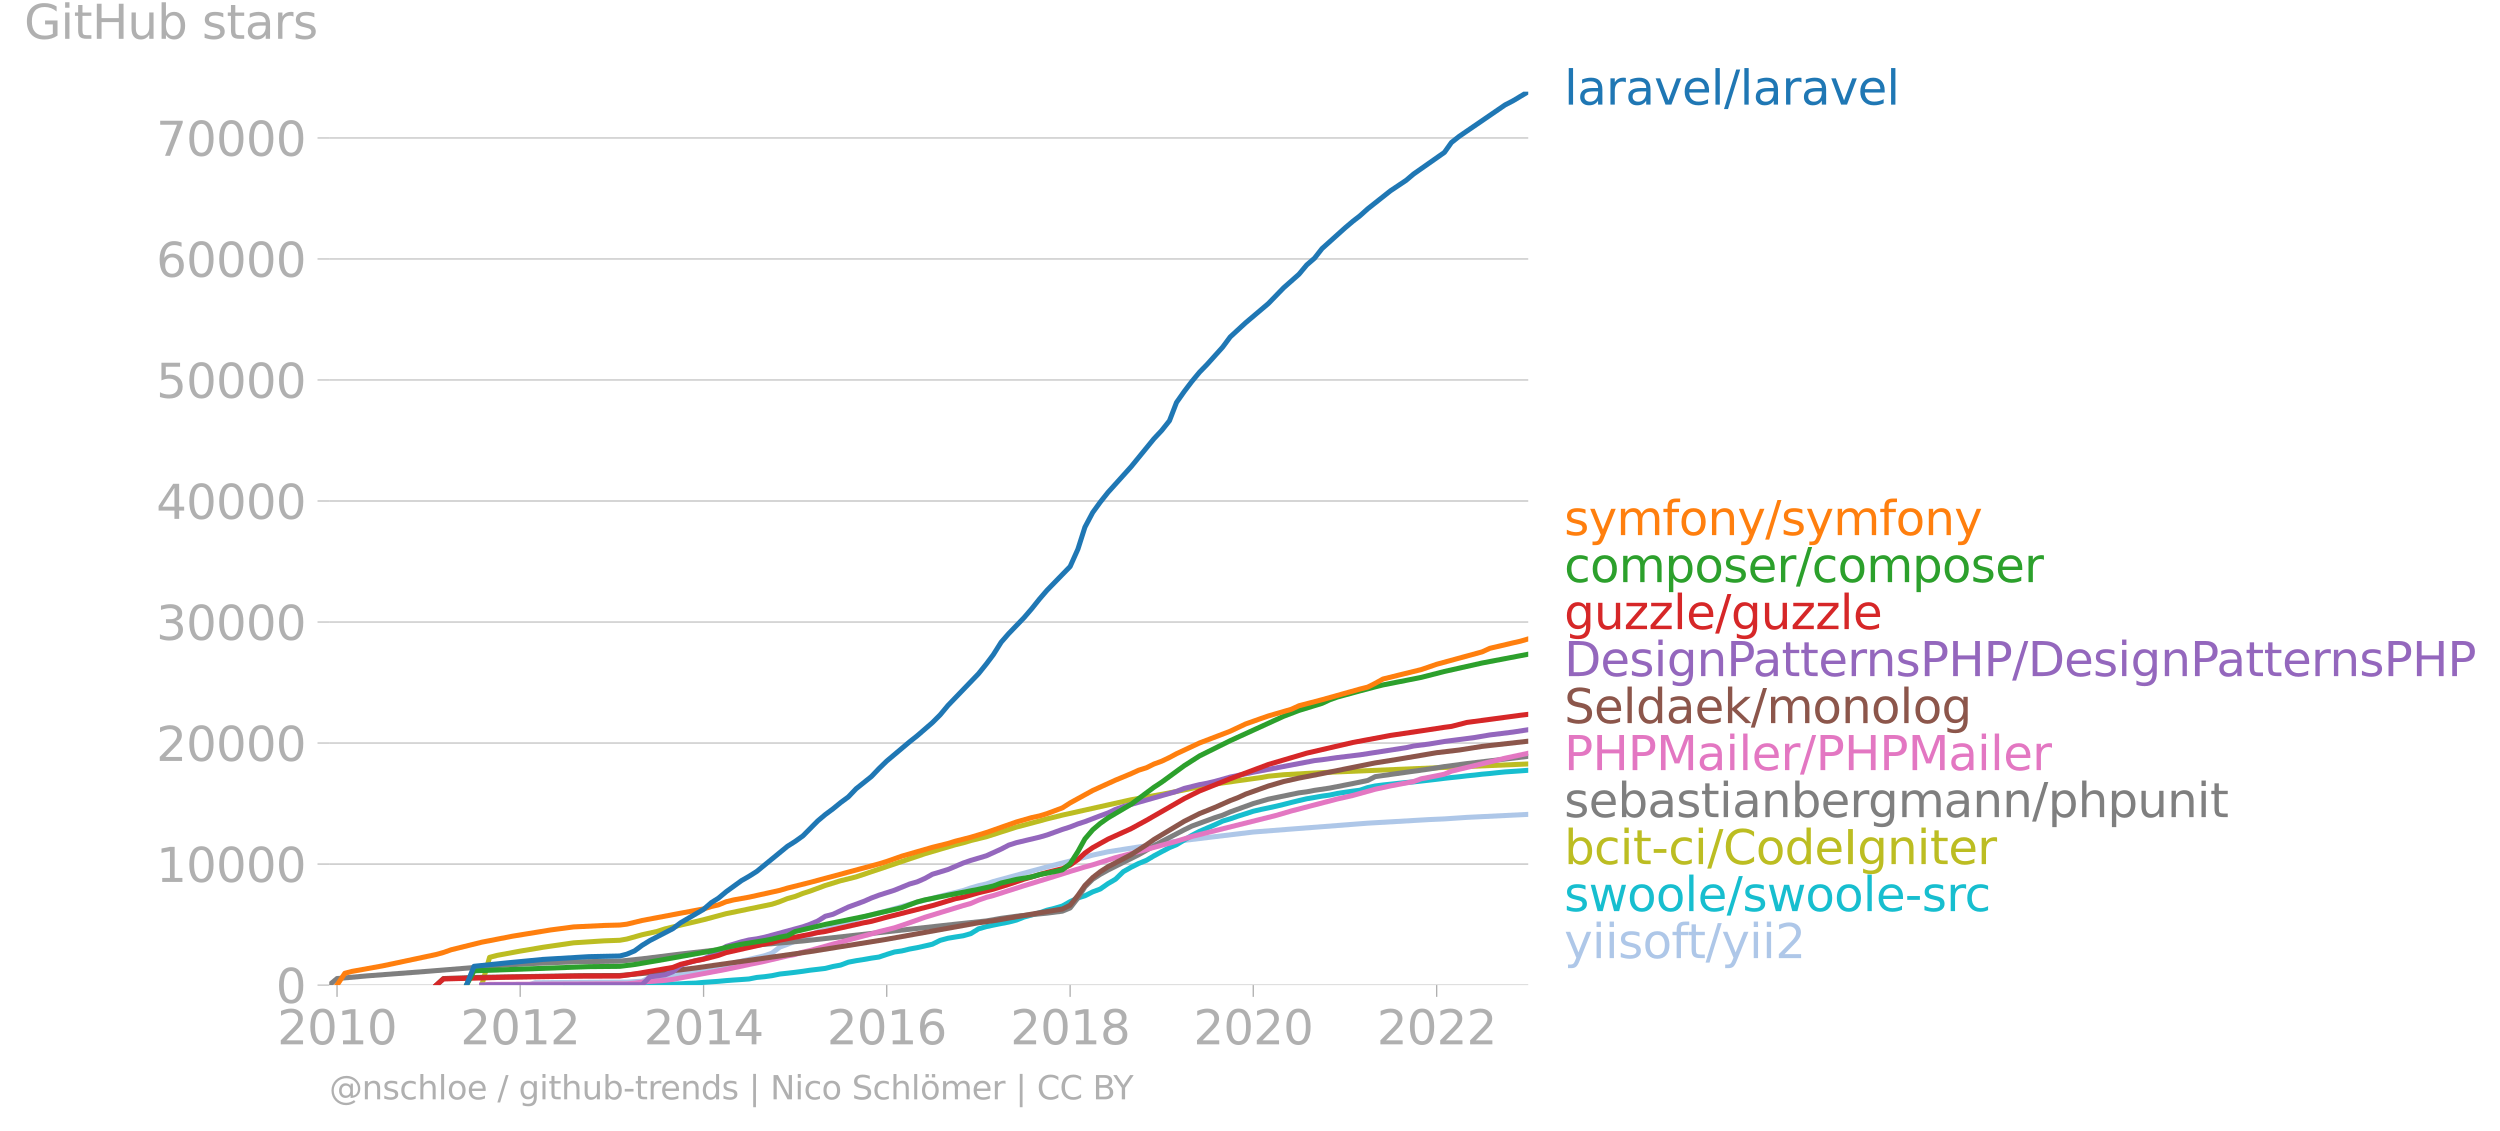 <svg xmlns="http://www.w3.org/2000/svg" xmlns:xlink="http://www.w3.org/1999/xlink" width="992.849" height="449.254" viewBox="0 0 744.637 336.941"><defs><style>*{stroke-linejoin:round;stroke-linecap:butt}</style></defs><g id="figure_1"><path id="patch_1" d="M0 336.94h744.637V0H0v336.94z" style="fill:none"/><g id="axes_1"><path id="patch_2" d="M98.073 293.414h357.12V27.302H98.073v266.112z" style="fill:none"/><g id="matplotlib.axis_1"><g id="xtick_1"><g id="line2d_1"><defs><path id="m3fc97e7eeb" d="M0 0v3.5" style="stroke:#b0b0b0;stroke-width:.4"/></defs><use xlink:href="#m3fc97e7eeb" x="100.39" y="293.414" style="fill:#b0b0b0;stroke:#b0b0b0;stroke-width:.4"/></g><g id="text_1" style="fill:#b0b0b0" transform="matrix(.14 0 0 -.14 82.575 311.051)"><defs><path id="DejaVuSans-32" d="M1228 531h2203V0H469v531q359 372 979 998 621 627 780 809 303 340 423 576 121 236 121 464 0 372-261 606-261 235-680 235-297 0-627-103-329-103-704-313v638q381 153 712 231 332 78 607 78 725 0 1156-363 431-362 431-968 0-288-108-546-107-257-392-607-78-91-497-524-418-433-1181-1211z" transform="scale(.016)"/><path id="DejaVuSans-30" d="M2034 4250q-487 0-733-480-245-479-245-1442 0-959 245-1439 246-480 733-480 491 0 736 480 246 480 246 1439 0 963-246 1442-245 480-736 480zm0 500q785 0 1199-621 414-620 414-1801 0-1178-414-1799Q2819-91 2034-91q-784 0-1198 620-414 621-414 1799 0 1181 414 1801 414 621 1198 621z" transform="scale(.016)"/><path id="DejaVuSans-31" d="M794 531h1031v3560L703 3866v575l1116 225h631V531h1031V0H794v531z" transform="scale(.016)"/></defs><use xlink:href="#DejaVuSans-32"/><use xlink:href="#DejaVuSans-30" x="63.623"/><use xlink:href="#DejaVuSans-31" x="127.246"/><use xlink:href="#DejaVuSans-30" x="190.869"/></g></g><g id="xtick_2"><use xlink:href="#m3fc97e7eeb" id="line2d_2" x="154.94" y="293.414" style="fill:#b0b0b0;stroke:#b0b0b0;stroke-width:.4"/><g id="text_2" style="fill:#b0b0b0" transform="matrix(.14 0 0 -.14 137.125 311.051)"><use xlink:href="#DejaVuSans-32"/><use xlink:href="#DejaVuSans-30" x="63.623"/><use xlink:href="#DejaVuSans-31" x="127.246"/><use xlink:href="#DejaVuSans-32" x="190.869"/></g></g><g id="xtick_3"><use xlink:href="#m3fc97e7eeb" id="line2d_3" x="209.566" y="293.414" style="fill:#b0b0b0;stroke:#b0b0b0;stroke-width:.4"/><g id="text_3" style="fill:#b0b0b0" transform="matrix(.14 0 0 -.14 191.75 311.051)"><defs><path id="DejaVuSans-34" d="M2419 4116 825 1625h1594v2491zm-166 550h794V1625h666v-525h-666V0h-628v1100H313v609l1940 2957z" transform="scale(.016)"/></defs><use xlink:href="#DejaVuSans-32"/><use xlink:href="#DejaVuSans-30" x="63.623"/><use xlink:href="#DejaVuSans-31" x="127.246"/><use xlink:href="#DejaVuSans-34" x="190.869"/></g></g><g id="xtick_4"><use xlink:href="#m3fc97e7eeb" id="line2d_4" x="264.116" y="293.414" style="fill:#b0b0b0;stroke:#b0b0b0;stroke-width:.4"/><g id="text_4" style="fill:#b0b0b0" transform="matrix(.14 0 0 -.14 246.301 311.051)"><defs><path id="DejaVuSans-36" d="M2113 2584q-425 0-674-291-248-290-248-796 0-503 248-796 249-292 674-292t673 292q248 293 248 796 0 506-248 796-248 291-673 291zm1253 1979v-575q-238 112-480 171-242 60-480 60-625 0-955-422-329-422-376-1275 184 272 462 417 279 145 613 145 703 0 1111-427 408-426 408-1160 0-719-425-1154Q2819-91 2113-91q-810 0-1238 620-428 621-428 1799 0 1106 525 1764t1409 658q238 0 480-47t505-140z" transform="scale(.016)"/></defs><use xlink:href="#DejaVuSans-32"/><use xlink:href="#DejaVuSans-30" x="63.623"/><use xlink:href="#DejaVuSans-31" x="127.246"/><use xlink:href="#DejaVuSans-36" x="190.869"/></g></g><g id="xtick_5"><use xlink:href="#m3fc97e7eeb" id="line2d_5" x="318.742" y="293.414" style="fill:#b0b0b0;stroke:#b0b0b0;stroke-width:.4"/><g id="text_5" style="fill:#b0b0b0" transform="matrix(.14 0 0 -.14 300.927 311.051)"><defs><path id="DejaVuSans-38" d="M2034 2216q-450 0-708-241-257-241-257-662 0-422 257-663 258-241 708-241t709 242q260 243 260 662 0 421-258 662-257 241-711 241zm-631 268q-406 100-633 378-226 279-226 679 0 559 398 884 399 325 1092 325 697 0 1094-325t397-884q0-400-227-679-226-278-629-378 456-106 710-416 255-309 255-755 0-679-414-1042Q2806-91 2034-91q-771 0-1186 362-414 363-414 1042 0 446 256 755 257 310 713 416zm-231 997q0-362 226-565 227-203 636-203 407 0 636 203 230 203 230 565 0 363-230 566-229 203-636 203-409 0-636-203-226-203-226-566z" transform="scale(.016)"/></defs><use xlink:href="#DejaVuSans-32"/><use xlink:href="#DejaVuSans-30" x="63.623"/><use xlink:href="#DejaVuSans-31" x="127.246"/><use xlink:href="#DejaVuSans-38" x="190.869"/></g></g><g id="xtick_6"><use xlink:href="#m3fc97e7eeb" id="line2d_6" x="373.292" y="293.414" style="fill:#b0b0b0;stroke:#b0b0b0;stroke-width:.4"/><g id="text_6" style="fill:#b0b0b0" transform="matrix(.14 0 0 -.14 355.477 311.051)"><use xlink:href="#DejaVuSans-32"/><use xlink:href="#DejaVuSans-30" x="63.623"/><use xlink:href="#DejaVuSans-32" x="127.246"/><use xlink:href="#DejaVuSans-30" x="190.869"/></g></g><g id="xtick_7"><use xlink:href="#m3fc97e7eeb" id="line2d_7" x="427.918" y="293.414" style="fill:#b0b0b0;stroke:#b0b0b0;stroke-width:.4"/><g id="text_7" style="fill:#b0b0b0" transform="matrix(.14 0 0 -.14 410.103 311.051)"><use xlink:href="#DejaVuSans-32"/><use xlink:href="#DejaVuSans-30" x="63.623"/><use xlink:href="#DejaVuSans-32" x="127.246"/><use xlink:href="#DejaVuSans-32" x="190.869"/></g></g></g><g id="matplotlib.axis_2"><g id="ytick_1"><path id="line2d_8" d="M98.073 293.414h357.12" clip-path="url(#pb29f0dd6e3)" style="fill:none;stroke:#b0b0b0;stroke-width:.3;stroke-linecap:square"/><g id="line2d_9"><defs><path id="m282425a02e" d="M0 0h-3.5" style="stroke:#b0b0b0;stroke-width:.3"/></defs><use xlink:href="#m282425a02e" x="98.073" y="293.414" style="fill:#b0b0b0;stroke:#b0b0b0;stroke-width:.3"/></g><use xlink:href="#DejaVuSans-30" id="text_8" style="fill:#b0b0b0" transform="matrix(.14 0 0 -.14 82.166 298.732)"/></g><g id="ytick_2"><path id="line2d_10" d="M98.073 257.367h357.12" clip-path="url(#pb29f0dd6e3)" style="fill:none;stroke:#b0b0b0;stroke-width:.3;stroke-linecap:square"/><use xlink:href="#m282425a02e" id="line2d_11" x="98.073" y="257.367" style="fill:#b0b0b0;stroke:#b0b0b0;stroke-width:.3"/><g id="text_9" style="fill:#b0b0b0" transform="matrix(.14 0 0 -.14 46.536 262.686)"><use xlink:href="#DejaVuSans-31"/><use xlink:href="#DejaVuSans-30" x="63.623"/><use xlink:href="#DejaVuSans-30" x="127.246"/><use xlink:href="#DejaVuSans-30" x="190.869"/><use xlink:href="#DejaVuSans-30" x="254.492"/></g></g><g id="ytick_3"><path id="line2d_12" d="M98.073 221.32h357.12" clip-path="url(#pb29f0dd6e3)" style="fill:none;stroke:#b0b0b0;stroke-width:.3;stroke-linecap:square"/><use xlink:href="#m282425a02e" id="line2d_13" x="98.073" y="221.32" style="fill:#b0b0b0;stroke:#b0b0b0;stroke-width:.3"/><g id="text_10" style="fill:#b0b0b0" transform="matrix(.14 0 0 -.14 46.536 226.639)"><use xlink:href="#DejaVuSans-32"/><use xlink:href="#DejaVuSans-30" x="63.623"/><use xlink:href="#DejaVuSans-30" x="127.246"/><use xlink:href="#DejaVuSans-30" x="190.869"/><use xlink:href="#DejaVuSans-30" x="254.492"/></g></g><g id="ytick_4"><path id="line2d_14" d="M98.073 185.273h357.12" clip-path="url(#pb29f0dd6e3)" style="fill:none;stroke:#b0b0b0;stroke-width:.3;stroke-linecap:square"/><use xlink:href="#m282425a02e" id="line2d_15" x="98.073" y="185.273" style="fill:#b0b0b0;stroke:#b0b0b0;stroke-width:.3"/><g id="text_11" style="fill:#b0b0b0" transform="matrix(.14 0 0 -.14 46.536 190.592)"><defs><path id="DejaVuSans-33" d="M2597 2516q453-97 707-404 255-306 255-756 0-690-475-1069Q2609-91 1734-91q-293 0-604 58T488 141v609q262-153 574-231 313-78 654-78 593 0 904 234t311 681q0 413-289 645-289 233-804 233h-544v519h569q465 0 712 186t247 536q0 359-255 551-254 193-729 193-260 0-557-57-297-56-653-174v562q360 100 674 150t592 50q719 0 1137-327 419-326 419-882 0-388-222-655t-631-370z" transform="scale(.016)"/></defs><use xlink:href="#DejaVuSans-33"/><use xlink:href="#DejaVuSans-30" x="63.623"/><use xlink:href="#DejaVuSans-30" x="127.246"/><use xlink:href="#DejaVuSans-30" x="190.869"/><use xlink:href="#DejaVuSans-30" x="254.492"/></g></g><g id="ytick_5"><path id="line2d_16" d="M98.073 149.226h357.12" clip-path="url(#pb29f0dd6e3)" style="fill:none;stroke:#b0b0b0;stroke-width:.3;stroke-linecap:square"/><use xlink:href="#m282425a02e" id="line2d_17" x="98.073" y="149.226" style="fill:#b0b0b0;stroke:#b0b0b0;stroke-width:.3"/><g id="text_12" style="fill:#b0b0b0" transform="matrix(.14 0 0 -.14 46.536 154.545)"><use xlink:href="#DejaVuSans-34"/><use xlink:href="#DejaVuSans-30" x="63.623"/><use xlink:href="#DejaVuSans-30" x="127.246"/><use xlink:href="#DejaVuSans-30" x="190.869"/><use xlink:href="#DejaVuSans-30" x="254.492"/></g></g><g id="ytick_6"><path id="line2d_18" d="M98.073 113.18h357.12" clip-path="url(#pb29f0dd6e3)" style="fill:none;stroke:#b0b0b0;stroke-width:.3;stroke-linecap:square"/><use xlink:href="#m282425a02e" id="line2d_19" x="98.073" y="113.18" style="fill:#b0b0b0;stroke:#b0b0b0;stroke-width:.3"/><g id="text_13" style="fill:#b0b0b0" transform="matrix(.14 0 0 -.14 46.536 118.498)"><defs><path id="DejaVuSans-35" d="M691 4666h2478v-532H1269V2991q137 47 274 70 138 23 276 23 781 0 1237-428 457-428 457-1159 0-753-469-1171Q2575-91 1722-91q-294 0-599 50Q819 9 494 109v635q281-153 581-228t634-75q541 0 856 284 316 284 316 772 0 487-316 771-315 285-856 285-253 0-505-56-251-56-513-175v2344z" transform="scale(.016)"/></defs><use xlink:href="#DejaVuSans-35"/><use xlink:href="#DejaVuSans-30" x="63.623"/><use xlink:href="#DejaVuSans-30" x="127.246"/><use xlink:href="#DejaVuSans-30" x="190.869"/><use xlink:href="#DejaVuSans-30" x="254.492"/></g></g><g id="ytick_7"><path id="line2d_20" d="M98.073 77.133h357.12" clip-path="url(#pb29f0dd6e3)" style="fill:none;stroke:#b0b0b0;stroke-width:.3;stroke-linecap:square"/><use xlink:href="#m282425a02e" id="line2d_21" x="98.073" y="77.133" style="fill:#b0b0b0;stroke:#b0b0b0;stroke-width:.3"/><g id="text_14" style="fill:#b0b0b0" transform="matrix(.14 0 0 -.14 46.536 82.452)"><use xlink:href="#DejaVuSans-36"/><use xlink:href="#DejaVuSans-30" x="63.623"/><use xlink:href="#DejaVuSans-30" x="127.246"/><use xlink:href="#DejaVuSans-30" x="190.869"/><use xlink:href="#DejaVuSans-30" x="254.492"/></g></g><g id="ytick_8"><path id="line2d_22" d="M98.073 41.086h357.12" clip-path="url(#pb29f0dd6e3)" style="fill:none;stroke:#b0b0b0;stroke-width:.3;stroke-linecap:square"/><use xlink:href="#m282425a02e" id="line2d_23" x="98.073" y="41.086" style="fill:#b0b0b0;stroke:#b0b0b0;stroke-width:.3"/><g id="text_15" style="fill:#b0b0b0" transform="matrix(.14 0 0 -.14 46.536 46.405)"><defs><path id="DejaVuSans-37" d="M525 4666h3000v-269L1831 0h-659l1594 4134H525v532z" transform="scale(.016)"/></defs><use xlink:href="#DejaVuSans-37"/><use xlink:href="#DejaVuSans-30" x="63.623"/><use xlink:href="#DejaVuSans-30" x="127.246"/><use xlink:href="#DejaVuSans-30" x="190.869"/><use xlink:href="#DejaVuSans-30" x="254.492"/></g></g><g id="text_16" style="fill:#b0b0b0" transform="matrix(.14 0 0 -.14 7.2 11.563)"><defs><path id="DejaVuSans-47" d="M3809 666v1253H2778v519h1656V434q-365-259-806-392-440-133-940-133-1094 0-1712 639-617 640-617 1780 0 1144 617 1783 618 639 1712 639 456 0 867-113 411-112 758-331v-672q-350 297-744 447t-828 150q-857 0-1287-478-429-478-429-1425 0-944 429-1422 430-478 1287-478 334 0 596 58 263 58 472 180z" transform="scale(.016)"/><path id="DejaVuSans-69" d="M603 3500h575V0H603v3500zm0 1363h575v-729H603v729z" transform="scale(.016)"/><path id="DejaVuSans-74" d="M1172 4494v-994h1184v-447H1172V1153q0-428 117-550t477-122h590V0h-590q-666 0-919 248-253 249-253 905v1900H172v447h422v994h578z" transform="scale(.016)"/><path id="DejaVuSans-48" d="M628 4666h631V2753h2294v1913h631V0h-631v2222H1259V0H628v4666z" transform="scale(.016)"/><path id="DejaVuSans-75" d="M544 1381v2119h575V1403q0-497 193-746 194-248 582-248 465 0 735 297 271 297 271 810v1984h575V0h-575v538q-209-319-486-474-276-155-642-155-603 0-916 375-312 375-312 1097zm1447 2203z" transform="scale(.016)"/><path id="DejaVuSans-62" d="M3116 1747q0 634-261 995t-717 361q-457 0-718-361t-261-995q0-634 261-995t718-361q456 0 717 361t261 995zM1159 2969q182 312 458 463 277 152 661 152 638 0 1036-506 399-506 399-1331T3314 415Q2916-91 2278-91q-384 0-661 152-276 152-458 464V0H581v4863h578V2969z" transform="scale(.016)"/><path id="DejaVuSans-73" d="M2834 3397v-544q-243 125-506 187-262 63-544 63-428 0-642-131t-214-394q0-200 153-314t616-217l197-44q612-131 870-370t258-667q0-488-386-773Q2250-91 1575-91q-281 0-586 55T347 128v594q319-166 628-249 309-82 613-82 406 0 624 139 219 139 219 392 0 234-158 359-157 125-692 241l-200 47q-534 112-772 345-237 233-237 639 0 494 350 762 350 269 994 269 318 0 599-47 282-46 519-140z" transform="scale(.016)"/><path id="DejaVuSans-61" d="M2194 1759q-697 0-966-159t-269-544q0-306 202-486 202-179 548-179 479 0 768 339t289 901v128h-572zm1147 238V0h-575v531q-197-318-491-470T1556-91q-537 0-855 302-317 302-317 808 0 590 395 890 396 300 1180 300h807v57q0 397-261 614t-733 217q-300 0-585-72-284-72-546-216v532q315 122 612 182 297 61 578 61 760 0 1135-394 375-393 375-1193z" transform="scale(.016)"/><path id="DejaVuSans-72" d="M2631 2963q-97 56-211 82-114 27-251 27-488 0-749-317t-261-911V0H581v3500h578v-544q182 319 472 473 291 155 707 155 59 0 131-8 72-7 159-23l3-590z" transform="scale(.016)"/></defs><use xlink:href="#DejaVuSans-47"/><use xlink:href="#DejaVuSans-69" x="77.49"/><use xlink:href="#DejaVuSans-74" x="105.273"/><use xlink:href="#DejaVuSans-48" x="144.482"/><use xlink:href="#DejaVuSans-75" x="219.678"/><use xlink:href="#DejaVuSans-62" x="283.057"/><use xlink:href="#DejaVuSans-20" x="346.533"/><use xlink:href="#DejaVuSans-73" x="378.32"/><use xlink:href="#DejaVuSans-74" x="430.42"/><use xlink:href="#DejaVuSans-61" x="469.629"/><use xlink:href="#DejaVuSans-72" x="530.908"/><use xlink:href="#DejaVuSans-73" x="572.021"/></g></g><path id="line2d_24" d="m157.257 293.414 2.167-.7 13.75-.104 13.525-.08 4.559-.284 2.316-1.129 4.558-.421 11.434-1.41 6.725-1.676 2.242-.771 9.191-2.17 2.242-.793 2.317-1.788 2.242-.811 9.041-3.713 2.242-.645 2.317-.873 9.116-2.934 9.192-2.455 6.725-1.957 9.192-2.332 4.558-1.125 2.242-.764 2.316-.667 2.317-.526 2.092-.718 15.992-4.358 9.191-2.336 4.41-1.175 4.558-.991 4.558-.72 13.75-2.146 24.958-3.02 11.359-.884 22.717-1.751 18.233-1.067 4.633-.206 6.651-.45 18.308-.898h0" clip-path="url(#pb29f0dd6e3)" style="fill:none;stroke:#aec7e8;stroke-width:1.5;stroke-linecap:square"/><path id="line2d_25" d="m168.54 293.414 2.317-.069h13.75l2.092-.007 2.317-.004 2.242-.057 2.316-.011 2.242-.022 2.316-.036 2.317-.112 2.242-.065 2.316-.14 2.242-.076 2.317-.216 2.316-.159 2.093-.144 2.316-.22 2.242-.17 2.316-.154 2.242-.162 2.317-.458 2.316-.22 2.242-.31 2.317-.483 2.242-.242 2.316-.274 2.317-.306 2.092-.317 2.316-.267 2.242-.27 2.317-.577 2.242-.411 2.316-.869 2.317-.443 2.241-.353 2.317-.411 2.242-.321 2.316-.786 2.317-.72 2.167-.314 2.317-.563 2.241-.407 2.317-.516 2.242-.519 2.316-1.146 2.317-.627 2.242-.379 2.316-.36 2.242-.638 2.316-1.428 2.317-.663 2.092-.447 2.317-.472 2.242-.429 2.316-.598 2.242-.894 2.317-.65 2.316-.612 2.242-.793 2.316-.57 2.242-.666 2.317-1.305 2.316-1.096 2.093-.653 2.316-1.167 2.242-.84 2.317-1.619 2.241-1.308 2.317-2.253 2.316-1.309 2.242-1.124 2.317-.938 2.242-1.33 2.316-1.243 2.317-1.219 2.092-.858 2.317-1.416 2.241-1.37 2.317-1.2 2.242-.974 2.316-.991 2.317-1.092 2.242-.664 2.316-.8 2.242-.71 2.316-.757 2.317-.537 2.167-.45 2.317-.502 2.241-.54 2.317-.595 2.242-.548 2.316-.54 2.317-.394 2.242-.396 2.316-.32 2.242-.477 2.316-.36 2.317-.335 2.092-.267 2.317-.779 2.242-.486 2.316-.3 2.242-.23 2.317-.256 2.316-.245 2.242-.18 2.316-.26 2.242-.252 2.317-.267 2.316-.289 2.093-.23 2.316-.235 2.242-.27 2.317-.227 2.241-.27 2.317-.202 2.316-.253 2.242-.223 2.317-.155 2.242-.155 2.316-.173" clip-path="url(#pb29f0dd6e3)" style="fill:none;stroke:#17becf;stroke-width:1.5;stroke-linecap:square"/><path id="line2d_26" d="m143.507 293.414 2.317-8.262 2.241-.588 6.875-1.272 6.8-1.143 9.117-1.327 9.117-.59 4.633-.167 2.092-.367 4.559-1.28 4.558-1.016 2.316-.743 4.559-1.107 6.875-1.61 6.725-1.803 13.675-2.823 2.317-.768 2.242-.897 2.316-.642 2.317-.912 2.092-.667 4.558-1.687 4.559-1.409 4.633-1.153 20.475-6.896 9.117-2.679 2.316-.569 2.242-.674 4.633-1.136 8.967-2.88 4.559-1.196 4.558-1.24 4.558-1.125 20.475-4.575 6.8-1.21 4.634-.84 6.65-1.356 6.875-1.269 6.875-.991 6.875-.948 2.167-.393 4.558-.447 6.875-.39 6.875-.356 59.11-2.466h0" clip-path="url(#pb29f0dd6e3)" style="fill:none;stroke:#bcbd22;stroke-width:1.5;stroke-linecap:square"/><g id="text_17" style="fill:#1f77b4" transform="matrix(.14 0 0 -.14 465.907 31.165)"><defs><path id="DejaVuSans-6c" d="M603 4863h575V0H603v4863z" transform="scale(.016)"/><path id="DejaVuSans-76" d="M191 3500h609L1894 563l1094 2937h609L2284 0h-781L191 3500z" transform="scale(.016)"/><path id="DejaVuSans-65" d="M3597 1894v-281H953q38-594 358-905t892-311q331 0 642 81t618 244V178Q3153 47 2828-22t-659-69q-838 0-1327 487-489 488-489 1320 0 859 464 1363 464 505 1252 505 706 0 1117-455 411-454 411-1235zm-575 169q-6 471-264 752-258 282-683 282-481 0-770-272t-333-766l2050 4z" transform="scale(.016)"/><path id="DejaVuSans-2f" d="M1625 4666h531L531-594H0l1625 5260z" transform="scale(.016)"/></defs><use xlink:href="#DejaVuSans-6c"/><use xlink:href="#DejaVuSans-61" x="27.783"/><use xlink:href="#DejaVuSans-72" x="89.063"/><use xlink:href="#DejaVuSans-61" x="130.176"/><use xlink:href="#DejaVuSans-76" x="191.455"/><use xlink:href="#DejaVuSans-65" x="250.635"/><use xlink:href="#DejaVuSans-6c" x="312.158"/><use xlink:href="#DejaVuSans-2f" x="339.941"/><use xlink:href="#DejaVuSans-6c" x="373.633"/><use xlink:href="#DejaVuSans-61" x="401.416"/><use xlink:href="#DejaVuSans-72" x="462.695"/><use xlink:href="#DejaVuSans-61" x="503.809"/><use xlink:href="#DejaVuSans-76" x="565.088"/><use xlink:href="#DejaVuSans-65" x="624.268"/><use xlink:href="#DejaVuSans-6c" x="685.791"/></g><g id="text_18" style="fill:#ff7f0e" transform="matrix(.14 0 0 -.14 465.907 159.384)"><defs><path id="DejaVuSans-79" d="M2059-325q-243-625-475-815-231-191-618-191H506v481h338q237 0 368 113 132 112 291 531l103 262L191 3500h609L1894 763l1094 2737h609L2059-325z" transform="scale(.016)"/><path id="DejaVuSans-6d" d="M3328 2828q216 388 516 572t706 184q547 0 844-383 297-382 297-1088V0h-578v2094q0 503-179 746-178 244-543 244-447 0-707-297-259-296-259-809V0h-578v2094q0 506-178 748t-550 242q-441 0-701-298-259-298-259-808V0H581v3500h578v-544q197 322 472 475t653 153q382 0 649-194 267-193 395-562z" transform="scale(.016)"/><path id="DejaVuSans-66" d="M2375 4863v-479h-550q-309 0-430-125-120-125-120-450v-309h947v-447h-947V0H697v3053H147v447h550v244q0 584 272 851 272 268 862 268h544z" transform="scale(.016)"/><path id="DejaVuSans-6f" d="M1959 3097q-462 0-731-361t-269-989q0-628 267-989 268-361 733-361 460 0 728 362 269 363 269 988 0 622-269 986-268 364-728 364zm0 487q750 0 1178-488 429-487 429-1349 0-859-429-1349Q2709-91 1959-91q-753 0-1180 489-426 490-426 1349 0 862 426 1349 427 488 1180 488z" transform="scale(.016)"/><path id="DejaVuSans-6e" d="M3513 2113V0h-575v2094q0 497-194 743-194 247-581 247-466 0-735-297-269-296-269-809V0H581v3500h578v-544q207 316 486 472 280 156 646 156 603 0 912-373 310-373 310-1098z" transform="scale(.016)"/></defs><use xlink:href="#DejaVuSans-73"/><use xlink:href="#DejaVuSans-79" x="52.1"/><use xlink:href="#DejaVuSans-6d" x="111.279"/><use xlink:href="#DejaVuSans-66" x="208.691"/><use xlink:href="#DejaVuSans-6f" x="243.896"/><use xlink:href="#DejaVuSans-6e" x="305.078"/><use xlink:href="#DejaVuSans-79" x="368.457"/><use xlink:href="#DejaVuSans-2f" x="427.637"/><use xlink:href="#DejaVuSans-73" x="461.328"/><use xlink:href="#DejaVuSans-79" x="513.428"/><use xlink:href="#DejaVuSans-6d" x="572.607"/><use xlink:href="#DejaVuSans-66" x="670.02"/><use xlink:href="#DejaVuSans-6f" x="705.225"/><use xlink:href="#DejaVuSans-6e" x="766.406"/><use xlink:href="#DejaVuSans-79" x="829.785"/></g><g id="text_19" style="fill:#2ca02c" transform="matrix(.14 0 0 -.14 465.907 173.384)"><defs><path id="DejaVuSans-63" d="M3122 3366v-538q-244 135-489 202t-495 67q-560 0-870-355-309-354-309-995t309-996q310-354 870-354 250 0 495 67t489 202V134Q2881 22 2623-34q-257-57-548-57-791 0-1257 497-465 497-465 1341 0 856 470 1346 471 491 1290 491 265 0 518-55 253-54 491-163z" transform="scale(.016)"/><path id="DejaVuSans-70" d="M1159 525v-1856H581v4831h578v-531q182 312 458 463 277 152 661 152 638 0 1036-506 399-506 399-1331T3314 415Q2916-91 2278-91q-384 0-661 152-276 152-458 464zm1957 1222q0 634-261 995t-717 361q-457 0-718-361t-261-995q0-634 261-995t718-361q456 0 717 361t261 995z" transform="scale(.016)"/></defs><use xlink:href="#DejaVuSans-63"/><use xlink:href="#DejaVuSans-6f" x="54.98"/><use xlink:href="#DejaVuSans-6d" x="116.162"/><use xlink:href="#DejaVuSans-70" x="213.574"/><use xlink:href="#DejaVuSans-6f" x="277.051"/><use xlink:href="#DejaVuSans-73" x="338.232"/><use xlink:href="#DejaVuSans-65" x="390.332"/><use xlink:href="#DejaVuSans-72" x="451.855"/><use xlink:href="#DejaVuSans-2f" x="492.969"/><use xlink:href="#DejaVuSans-63" x="526.66"/><use xlink:href="#DejaVuSans-6f" x="581.641"/><use xlink:href="#DejaVuSans-6d" x="642.822"/><use xlink:href="#DejaVuSans-70" x="740.234"/><use xlink:href="#DejaVuSans-6f" x="803.711"/><use xlink:href="#DejaVuSans-73" x="864.893"/><use xlink:href="#DejaVuSans-65" x="916.992"/><use xlink:href="#DejaVuSans-72" x="978.516"/></g><g id="text_20" style="fill:#d62728" transform="matrix(.14 0 0 -.14 465.907 187.384)"><defs><path id="DejaVuSans-67" d="M2906 1791q0 625-258 968-257 344-723 344-462 0-720-344-258-343-258-968 0-622 258-966t720-344q466 0 723 344 258 344 258 966zm575-1357q0-893-397-1329-396-436-1215-436-303 0-572 45t-522 139v559q253-137 500-202 247-66 503-66 566 0 847 295t281 892v285q-178-310-456-463T1784 0Q1141 0 747 490 353 981 353 1791q0 812 394 1302 394 491 1037 491 388 0 666-153t456-462v531h575V434z" transform="scale(.016)"/><path id="DejaVuSans-7a" d="M353 3500h2731v-525L922 459h2162V0H275v525l2163 2516H353v459z" transform="scale(.016)"/></defs><use xlink:href="#DejaVuSans-67"/><use xlink:href="#DejaVuSans-75" x="63.477"/><use xlink:href="#DejaVuSans-7a" x="126.855"/><use xlink:href="#DejaVuSans-7a" x="179.346"/><use xlink:href="#DejaVuSans-6c" x="231.836"/><use xlink:href="#DejaVuSans-65" x="259.619"/><use xlink:href="#DejaVuSans-2f" x="321.143"/><use xlink:href="#DejaVuSans-67" x="354.834"/><use xlink:href="#DejaVuSans-75" x="418.311"/><use xlink:href="#DejaVuSans-7a" x="481.689"/><use xlink:href="#DejaVuSans-7a" x="534.18"/><use xlink:href="#DejaVuSans-6c" x="586.67"/><use xlink:href="#DejaVuSans-65" x="614.453"/></g><g id="text_21" style="fill:#9467bd" transform="matrix(.14 0 0 -.14 465.907 201.384)"><defs><path id="DejaVuSans-44" d="M1259 4147V519h763q966 0 1414 437 448 438 448 1382 0 937-448 1373t-1414 436h-763zm-631 519h1297q1356 0 1990-564 635-564 635-1764 0-1207-638-1773Q3275 0 1925 0H628v4666z" transform="scale(.016)"/><path id="DejaVuSans-50" d="M1259 4147V2394h794q441 0 681 228 241 228 241 650 0 419-241 647-240 228-681 228h-794zm-631 519h1425q785 0 1186-355 402-355 402-1039 0-691-402-1044-401-353-1186-353h-794V0H628v4666z" transform="scale(.016)"/></defs><use xlink:href="#DejaVuSans-44"/><use xlink:href="#DejaVuSans-65" x="77.002"/><use xlink:href="#DejaVuSans-73" x="138.525"/><use xlink:href="#DejaVuSans-69" x="190.625"/><use xlink:href="#DejaVuSans-67" x="218.408"/><use xlink:href="#DejaVuSans-6e" x="281.885"/><use xlink:href="#DejaVuSans-50" x="345.264"/><use xlink:href="#DejaVuSans-61" x="401.066"/><use xlink:href="#DejaVuSans-74" x="462.346"/><use xlink:href="#DejaVuSans-74" x="501.555"/><use xlink:href="#DejaVuSans-65" x="540.764"/><use xlink:href="#DejaVuSans-72" x="602.287"/><use xlink:href="#DejaVuSans-6e" x="641.65"/><use xlink:href="#DejaVuSans-73" x="705.029"/><use xlink:href="#DejaVuSans-50" x="757.129"/><use xlink:href="#DejaVuSans-48" x="817.432"/><use xlink:href="#DejaVuSans-50" x="892.627"/><use xlink:href="#DejaVuSans-2f" x="952.93"/><use xlink:href="#DejaVuSans-44" x="986.621"/><use xlink:href="#DejaVuSans-65" x="1063.623"/><use xlink:href="#DejaVuSans-73" x="1125.146"/><use xlink:href="#DejaVuSans-69" x="1177.246"/><use xlink:href="#DejaVuSans-67" x="1205.029"/><use xlink:href="#DejaVuSans-6e" x="1268.506"/><use xlink:href="#DejaVuSans-50" x="1331.885"/><use xlink:href="#DejaVuSans-61" x="1387.688"/><use xlink:href="#DejaVuSans-74" x="1448.967"/><use xlink:href="#DejaVuSans-74" x="1488.176"/><use xlink:href="#DejaVuSans-65" x="1527.385"/><use xlink:href="#DejaVuSans-72" x="1588.908"/><use xlink:href="#DejaVuSans-6e" x="1628.271"/><use xlink:href="#DejaVuSans-73" x="1691.65"/><use xlink:href="#DejaVuSans-50" x="1743.75"/><use xlink:href="#DejaVuSans-48" x="1804.053"/><use xlink:href="#DejaVuSans-50" x="1879.248"/></g><g id="text_22" style="fill:#8c564b" transform="matrix(.14 0 0 -.14 465.907 215.384)"><defs><path id="DejaVuSans-53" d="M3425 4513v-616q-359 172-678 256-319 85-616 85-515 0-795-200t-280-569q0-310 186-468 186-157 705-254l381-78q706-135 1042-474t336-907q0-679-455-1029Q2797-91 1919-91q-331 0-705 75-373 75-773 222v650q384-215 753-325 369-109 725-109 540 0 834 212 294 213 294 607 0 343-211 537t-692 291l-385 75q-706 140-1022 440-315 300-315 835 0 619 436 975t1201 356q329 0 669-60 341-59 697-177z" transform="scale(.016)"/><path id="DejaVuSans-64" d="M2906 2969v1894h575V0h-575v525q-181-312-458-464-276-152-664-152-634 0-1033 506-398 507-398 1332t398 1331q399 506 1033 506 388 0 664-152 277-151 458-463zM947 1747q0-634 261-995t717-361q456 0 718 361 263 361 263 995t-263 995q-262 361-718 361t-717-361q-261-361-261-995z" transform="scale(.016)"/><path id="DejaVuSans-6b" d="M581 4863h578V1991l1716 1509h734L1753 1863 3688 0h-750L1159 1709V0H581v4863z" transform="scale(.016)"/></defs><use xlink:href="#DejaVuSans-53"/><use xlink:href="#DejaVuSans-65" x="63.477"/><use xlink:href="#DejaVuSans-6c" x="125"/><use xlink:href="#DejaVuSans-64" x="152.783"/><use xlink:href="#DejaVuSans-61" x="216.26"/><use xlink:href="#DejaVuSans-65" x="277.539"/><use xlink:href="#DejaVuSans-6b" x="339.063"/><use xlink:href="#DejaVuSans-2f" x="396.973"/><use xlink:href="#DejaVuSans-6d" x="430.664"/><use xlink:href="#DejaVuSans-6f" x="528.076"/><use xlink:href="#DejaVuSans-6e" x="589.258"/><use xlink:href="#DejaVuSans-6f" x="652.637"/><use xlink:href="#DejaVuSans-6c" x="713.818"/><use xlink:href="#DejaVuSans-6f" x="741.602"/><use xlink:href="#DejaVuSans-67" x="802.783"/></g><g id="text_23" style="fill:#e377c2" transform="matrix(.14 0 0 -.14 465.907 229.384)"><defs><path id="DejaVuSans-4d" d="M628 4666h941l1190-3175 1197 3175h941V0h-616v4097L3078 897h-634L1241 4097V0H628v4666z" transform="scale(.016)"/></defs><use xlink:href="#DejaVuSans-50"/><use xlink:href="#DejaVuSans-48" x="60.303"/><use xlink:href="#DejaVuSans-50" x="135.498"/><use xlink:href="#DejaVuSans-4d" x="195.801"/><use xlink:href="#DejaVuSans-61" x="282.08"/><use xlink:href="#DejaVuSans-69" x="343.359"/><use xlink:href="#DejaVuSans-6c" x="371.143"/><use xlink:href="#DejaVuSans-65" x="398.926"/><use xlink:href="#DejaVuSans-72" x="460.449"/><use xlink:href="#DejaVuSans-2f" x="501.563"/><use xlink:href="#DejaVuSans-50" x="535.254"/><use xlink:href="#DejaVuSans-48" x="595.557"/><use xlink:href="#DejaVuSans-50" x="670.752"/><use xlink:href="#DejaVuSans-4d" x="731.055"/><use xlink:href="#DejaVuSans-61" x="817.334"/><use xlink:href="#DejaVuSans-69" x="878.613"/><use xlink:href="#DejaVuSans-6c" x="906.396"/><use xlink:href="#DejaVuSans-65" x="934.18"/><use xlink:href="#DejaVuSans-72" x="995.703"/></g><g id="text_24" style="fill:#7f7f7f" transform="matrix(.14 0 0 -.14 465.907 243.384)"><defs><path id="DejaVuSans-68" d="M3513 2113V0h-575v2094q0 497-194 743-194 247-581 247-466 0-735-297-269-296-269-809V0H581v4863h578V2956q207 316 486 472 280 156 646 156 603 0 912-373 310-373 310-1098z" transform="scale(.016)"/></defs><use xlink:href="#DejaVuSans-73"/><use xlink:href="#DejaVuSans-65" x="52.1"/><use xlink:href="#DejaVuSans-62" x="113.623"/><use xlink:href="#DejaVuSans-61" x="177.1"/><use xlink:href="#DejaVuSans-73" x="238.379"/><use xlink:href="#DejaVuSans-74" x="290.479"/><use xlink:href="#DejaVuSans-69" x="329.688"/><use xlink:href="#DejaVuSans-61" x="357.471"/><use xlink:href="#DejaVuSans-6e" x="418.75"/><use xlink:href="#DejaVuSans-62" x="482.129"/><use xlink:href="#DejaVuSans-65" x="545.605"/><use xlink:href="#DejaVuSans-72" x="607.129"/><use xlink:href="#DejaVuSans-67" x="646.492"/><use xlink:href="#DejaVuSans-6d" x="709.969"/><use xlink:href="#DejaVuSans-61" x="807.381"/><use xlink:href="#DejaVuSans-6e" x="868.66"/><use xlink:href="#DejaVuSans-6e" x="932.039"/><use xlink:href="#DejaVuSans-2f" x="995.418"/><use xlink:href="#DejaVuSans-70" x="1029.109"/><use xlink:href="#DejaVuSans-68" x="1092.586"/><use xlink:href="#DejaVuSans-70" x="1155.965"/><use xlink:href="#DejaVuSans-75" x="1219.441"/><use xlink:href="#DejaVuSans-6e" x="1282.82"/><use xlink:href="#DejaVuSans-69" x="1346.199"/><use xlink:href="#DejaVuSans-74" x="1373.982"/></g><g id="text_25" style="fill:#bcbd22" transform="matrix(.14 0 0 -.14 465.907 257.384)"><defs><path id="DejaVuSans-2d" d="M313 2009h1684v-512H313v512z" transform="scale(.016)"/><path id="DejaVuSans-43" d="M4122 4306v-665q-319 297-680 443-361 147-767 147-800 0-1225-489t-425-1414q0-922 425-1411t1225-489q406 0 767 147t680 444V359q-331-225-702-338-370-112-782-112-1060 0-1670 648-609 649-609 1771 0 1125 609 1773 610 649 1670 649 418 0 788-111 371-111 696-333z" transform="scale(.016)"/><path id="DejaVuSans-49" d="M628 4666h631V0H628v4666z" transform="scale(.016)"/></defs><use xlink:href="#DejaVuSans-62"/><use xlink:href="#DejaVuSans-63" x="63.477"/><use xlink:href="#DejaVuSans-69" x="118.457"/><use xlink:href="#DejaVuSans-74" x="146.24"/><use xlink:href="#DejaVuSans-2d" x="185.449"/><use xlink:href="#DejaVuSans-63" x="221.533"/><use xlink:href="#DejaVuSans-69" x="276.514"/><use xlink:href="#DejaVuSans-2f" x="304.297"/><use xlink:href="#DejaVuSans-43" x="337.988"/><use xlink:href="#DejaVuSans-6f" x="407.813"/><use xlink:href="#DejaVuSans-64" x="468.994"/><use xlink:href="#DejaVuSans-65" x="532.471"/><use xlink:href="#DejaVuSans-49" x="593.994"/><use xlink:href="#DejaVuSans-67" x="623.486"/><use xlink:href="#DejaVuSans-6e" x="686.963"/><use xlink:href="#DejaVuSans-69" x="750.342"/><use xlink:href="#DejaVuSans-74" x="778.125"/><use xlink:href="#DejaVuSans-65" x="817.334"/><use xlink:href="#DejaVuSans-72" x="878.857"/></g><g id="text_26" style="fill:#17becf" transform="matrix(.14 0 0 -.14 465.907 271.384)"><defs><path id="DejaVuSans-77" d="M269 3500h575l719-2731 715 2731h678l719-2731 716 2731h575L4050 0h-678l-753 2869L1863 0h-679L269 3500z" transform="scale(.016)"/></defs><use xlink:href="#DejaVuSans-73"/><use xlink:href="#DejaVuSans-77" x="52.1"/><use xlink:href="#DejaVuSans-6f" x="133.887"/><use xlink:href="#DejaVuSans-6f" x="195.068"/><use xlink:href="#DejaVuSans-6c" x="256.25"/><use xlink:href="#DejaVuSans-65" x="284.033"/><use xlink:href="#DejaVuSans-2f" x="345.557"/><use xlink:href="#DejaVuSans-73" x="379.248"/><use xlink:href="#DejaVuSans-77" x="431.348"/><use xlink:href="#DejaVuSans-6f" x="513.135"/><use xlink:href="#DejaVuSans-6f" x="574.316"/><use xlink:href="#DejaVuSans-6c" x="635.498"/><use xlink:href="#DejaVuSans-65" x="663.281"/><use xlink:href="#DejaVuSans-2d" x="724.805"/><use xlink:href="#DejaVuSans-73" x="760.889"/><use xlink:href="#DejaVuSans-72" x="812.988"/><use xlink:href="#DejaVuSans-63" x="851.852"/></g><g id="text_27" style="fill:#aec7e8" transform="matrix(.14 0 0 -.14 465.907 285.384)"><use xlink:href="#DejaVuSans-79"/><use xlink:href="#DejaVuSans-69" x="59.18"/><use xlink:href="#DejaVuSans-69" x="86.963"/><use xlink:href="#DejaVuSans-73" x="114.746"/><use xlink:href="#DejaVuSans-6f" x="166.846"/><use xlink:href="#DejaVuSans-66" x="228.027"/><use xlink:href="#DejaVuSans-74" x="261.482"/><use xlink:href="#DejaVuSans-2f" x="300.691"/><use xlink:href="#DejaVuSans-79" x="334.383"/><use xlink:href="#DejaVuSans-69" x="393.563"/><use xlink:href="#DejaVuSans-69" x="421.346"/><use xlink:href="#DejaVuSans-32" x="449.129"/></g><g id="text_28" style="fill:#b0b0b0" transform="matrix(.097 0 0 -.097 98.073 327.45)"><defs><path id="DejaVuSans-40" d="M2381 1678q0-447 222-702 222-254 610-254 384 0 604 256 221 256 221 700 0 438-225 695-225 258-607 258-378 0-602-256-223-256-223-697zm1703-934q-187-241-429-355t-564-114q-538 0-874 389t-336 1014q0 625 337 1015 338 391 873 391 322 0 565-117 244-117 428-354v409h447V722q457 69 714 417 258 349 258 902 0 334-99 628-98 294-298 544-325 409-792 626t-1017 217q-384 0-738-102-353-101-653-301-490-319-767-836-276-517-276-1120 0-497 179-932 180-434 521-765 328-325 759-495 431-171 922-171 403 0 792 136t714 389l281-347q-390-303-851-464t-936-161q-578 0-1091 205-512 205-912 595Q841 78 631 592q-209 514-209 1105 0 569 212 1084 213 516 607 907 403 396 931 607t1119 211q662 0 1229-272 568-271 952-771 234-307 357-666 124-359 124-744 0-822-497-1297T4084 263v481z" transform="scale(.016)"/><path id="DejaVuSans-7c" d="M1344 4891v-6400H813v6400h531z" transform="scale(.016)"/><path id="DejaVuSans-4e" d="M628 4666h850L3547 763v3903h612V0h-850L1241 3903V0H628v4666z" transform="scale(.016)"/><path id="DejaVuSans-f6" d="M1959 3097q-462 0-731-361t-269-989q0-628 267-989 268-361 733-361 460 0 728 362 269 363 269 988 0 622-269 986-268 364-728 364zm0 487q750 0 1178-488 429-487 429-1349 0-859-429-1349Q2709-91 1959-91q-753 0-1180 489-426 490-426 1349 0 862 426 1349 427 488 1180 488zm295 1266h634v-631h-634v631zm-1222 0h634v-631h-634v631z" transform="scale(.016)"/><path id="DejaVuSans-42" d="M1259 2228V519h1013q509 0 754 211 246 211 246 645 0 438-246 645-245 208-754 208H1259zm0 1919V2741h935q462 0 688 173 227 174 227 530 0 353-227 528-226 175-688 175h-935zm-631 519h1613q722 0 1112-300 391-300 391-853 0-429-200-682t-588-315q466-100 724-418 258-317 258-792 0-625-425-966Q3088 0 2303 0H628v4666z" transform="scale(.016)"/><path id="DejaVuSans-59" d="M-13 4666h679l1293-1919 1285 1919h678L2272 2222V0h-634v2222L-13 4666z" transform="scale(.016)"/></defs><use xlink:href="#DejaVuSans-40"/><use xlink:href="#DejaVuSans-6e" x="100"/><use xlink:href="#DejaVuSans-73" x="163.379"/><use xlink:href="#DejaVuSans-63" x="215.479"/><use xlink:href="#DejaVuSans-68" x="270.459"/><use xlink:href="#DejaVuSans-6c" x="333.838"/><use xlink:href="#DejaVuSans-6f" x="361.621"/><use xlink:href="#DejaVuSans-65" x="422.803"/><use xlink:href="#DejaVuSans-20" x="484.326"/><use xlink:href="#DejaVuSans-2f" x="516.113"/><use xlink:href="#DejaVuSans-20" x="549.805"/><use xlink:href="#DejaVuSans-67" x="581.592"/><use xlink:href="#DejaVuSans-69" x="645.068"/><use xlink:href="#DejaVuSans-74" x="672.852"/><use xlink:href="#DejaVuSans-68" x="712.061"/><use xlink:href="#DejaVuSans-75" x="775.439"/><use xlink:href="#DejaVuSans-62" x="838.818"/><use xlink:href="#DejaVuSans-2d" x="902.295"/><use xlink:href="#DejaVuSans-74" x="938.379"/><use xlink:href="#DejaVuSans-72" x="977.588"/><use xlink:href="#DejaVuSans-65" x="1016.451"/><use xlink:href="#DejaVuSans-6e" x="1077.975"/><use xlink:href="#DejaVuSans-64" x="1141.354"/><use xlink:href="#DejaVuSans-73" x="1204.83"/><use xlink:href="#DejaVuSans-20" x="1256.93"/><use xlink:href="#DejaVuSans-7c" x="1288.717"/><use xlink:href="#DejaVuSans-20" x="1322.408"/><use xlink:href="#DejaVuSans-4e" x="1354.195"/><use xlink:href="#DejaVuSans-69" x="1429"/><use xlink:href="#DejaVuSans-63" x="1456.783"/><use xlink:href="#DejaVuSans-6f" x="1511.764"/><use xlink:href="#DejaVuSans-20" x="1572.945"/><use xlink:href="#DejaVuSans-53" x="1604.732"/><use xlink:href="#DejaVuSans-63" x="1668.209"/><use xlink:href="#DejaVuSans-68" x="1723.189"/><use xlink:href="#DejaVuSans-6c" x="1786.568"/><use xlink:href="#DejaVuSans-f6" x="1814.352"/><use xlink:href="#DejaVuSans-6d" x="1875.533"/><use xlink:href="#DejaVuSans-65" x="1972.945"/><use xlink:href="#DejaVuSans-72" x="2034.469"/><use xlink:href="#DejaVuSans-20" x="2075.582"/><use xlink:href="#DejaVuSans-7c" x="2107.369"/><use xlink:href="#DejaVuSans-20" x="2141.061"/><use xlink:href="#DejaVuSans-43" x="2172.848"/><use xlink:href="#DejaVuSans-43" x="2242.672"/><use xlink:href="#DejaVuSans-20" x="2312.496"/><use xlink:href="#DejaVuSans-42" x="2344.283"/><use xlink:href="#DejaVuSans-59" x="2407.387"/></g><path id="line2d_27" d="m98.073 293.414 2.317-1.954 8.967-.793 18.308-1.384 22.717-1.85 9.042-.479 11.433-.469 13.75-.198 6.65-.696 11.434-1.423 9.191-1.057 2.093-.173 2.316-.57 9.117-.893 13.75-1.2 45.434-5.004 9.191-.966 4.409-.775 4.558-.623 6.875-.707 2.242-.216 4.558-.588 2.317-.955 2.316-2.974 2.093-3.32 2.316-2.27 2.242-1.453 2.317-1.277 9.116-4.56 6.875-3.94 6.726-3.492 2.241-1.093 6.875-2.52 2.317-.735 2.242-.976 6.874-2.491 4.484-1.298 9.117-1.889 2.316-.303 2.317-.443 4.558-.681 6.875-1.348 4.409-.905 2.242-1.146 4.558-.653 11.433-1.597 4.633-.753 6.651-.883 18.308-2.167h0" clip-path="url(#pb29f0dd6e3)" style="fill:none;stroke:#7f7f7f;stroke-width:1.5;stroke-linecap:square"/><path id="line2d_28" d="m143.507 293.414 2.317-.206 40.875-.173 2.317-.184 2.242-.335 6.874-.523 2.317-.292 15.842-2.974 6.8-1.441 4.633-.952 6.8-1.6 2.317-.455 2.317-.67 2.092-.483 6.875-1.929 11.433-3.031 2.242-.67 4.633-1.14 4.484-1.514 4.558-1.618 11.433-3.497 2.242-.627 2.316-.998 2.317-.812 2.092-.547 9.117-2.917 9.191-2.819 4.559-1.445 4.409-1.334 2.316-.634 6.8-2.141 4.633-1.204 13.526-3.673 4.558-1.42 25.109-6.273 4.558-1.337 13.675-3.562 4.633-1.052 6.65-1.85 4.559-.99 6.875-1.302 2.316-.833 4.559-.883 2.316-.49 2.093-.883 15.991-3.868 6.875-1.474h0" clip-path="url(#pb29f0dd6e3)" style="fill:none;stroke:#e377c2;stroke-width:1.5;stroke-linecap:square"/><path id="line2d_29" d="m129.982 293.414 2.092-1.95 9.117-.321 31.983-.548 11.433-.04 4.409-.386 4.558-.432 9.117-.865 4.558-.57 34-4.852 22.867-3.684 27.35-4.927 4.41-.592 13.75-2.371 6.8-1.114 2.316-1.143 2.316-2.912 2.093-2.967 2.316-2.35 2.242-1.745 2.317-1.489 6.874-3.594 4.559-2.927 2.242-1.582 9.042-5.432 4.558-2.297 4.558-1.834 4.559-2.026 2.316-.887 2.242-1.03 6.8-2.43 4.558-1.338 4.559-1.023 6.875-1.334 6.874-1.384 8.968-1.803 6.875-1.1 9.116-1.55 2.317-.396 6.725-.793 6.8-1.081 13.75-1.554h0" clip-path="url(#pb29f0dd6e3)" style="fill:none;stroke:#8c564b;stroke-width:1.5;stroke-linecap:square"/><path id="line2d_30" d="m143.507 293.414 4.558-.076 43.193-.043 2.316-2.343 4.558-.606 2.317-.923 2.242-1.91 2.316-.8 2.242-.599 2.317-.5 2.316-1.046 2.093-1.157 2.316-1.518 4.558-1.38 2.242-.545 2.317-.328 2.316-.483 11.434-3.11 2.092-.74 2.316-.98 2.242-1.41 2.317-.602 4.558-2.155 4.558-1.67 2.317-1.02 2.242-.84 4.633-1.484 4.484-1.839 2.241-.634 2.317-1.024 2.242-1.25 4.633-1.41 4.558-1.94 2.242-.774 4.633-1.377 4.409-1.997 2.242-1.172 2.316-.743 6.875-1.64 2.242-.648 4.558-1.644 2.317-.743 2.316-.905 2.093-.68 4.558-1.742 2.317-.843 2.241-1.06 2.317-.836 6.875-1.947 8.967-2.577 2.317-.89 4.558-1.125 2.242-.415 2.316-.548 4.559-1.287 6.874-1.449 13.6-2.577 4.634-.883 2.242-.256 4.558-.649 6.725-.811 13.75-2.134 2.242-.498 4.558-.58 4.633-.771 8.968-1.172 4.558-.775 6.875-.85 4.558-.703h0" clip-path="url(#pb29f0dd6e3)" style="fill:none;stroke:#9467bd;stroke-width:1.5;stroke-linecap:square"/><path id="line2d_31" d="m129.982 293.414 2.092-1.82 18.308-.516 20.475-.31 13.75-.047 4.409-.627 11.433-1.958 2.242-.9 4.558-1.082 2.317-.45 4.409-1.13 2.316-.835 11.433-2.57 2.242-.44 2.317-.689 8.967-1.759 2.316-.5 2.242-.336 11.433-2.581 2.317-.433 4.558-1.24 13.6-3.446 4.634-1.388 2.242-.67 2.316-.458 4.558-1.308 4.41-1.078 4.558-1.424 4.558-1.554 6.875-2.004 4.558-1.11 2.317-1.081 2.316-1.648 2.093-1.935 2.316-1.612 4.559-2.537 6.874-3.115 4.559-2.48 11.284-6.481 4.558-2.275 9.117-3.637 11.358-4.246 11.433-3.374 13.75-3.187 11.209-2.098 9.191-1.362 6.875-1.053 2.093-.27 4.558-1.175 15.992-2.145 2.316-.274h0" clip-path="url(#pb29f0dd6e3)" style="fill:none;stroke:#d62728;stroke-width:1.5;stroke-linecap:square"/><path id="line2d_32" d="m138.949 293.414 2.242-4.25 34.224-1.24 9.192-.09 4.409-.556 6.8-1.142 16.066-2.866 4.41-1.1 4.557-.926 6.875-1.1 2.242-.435 2.317-.577 2.242-.407 2.316-1.262 8.967-2.123 11.433-2.333 11.359-2.645 4.558-1.705 2.317-.62 6.875-1.395 9.116-1.763 4.41-.98 2.316-.89 4.558-1.075 4.559-.768 2.316-.667 4.558-.894 2.242-.519 2.317-1.806 2.316-3.637 2.093-3.778 2.316-2.703 2.242-1.91 2.317-1.644 6.874-4.056 6.8-5.06 2.317-1.522 6.726-4.913 4.558-2.912 9.117-4.528 15.916-7.27 4.559-1.738 6.875-2.109 2.316-1.074 2.242-.804 6.725-1.835 4.559-1.204 2.316-.576 11.433-2.253 6.875-1.76 11.21-2.515 11.433-2.178 2.316-.443h0" clip-path="url(#pb29f0dd6e3)" style="fill:none;stroke:#2ca02c;stroke-width:1.5;stroke-linecap:square"/><path id="line2d_33" d="m100.39 293.414 2.316-3.515 2.093-.559 9.116-1.643 16.067-3.414 2.092-.584 2.316-.811 9.117-2.257 9.117-1.78 4.633-.76 6.725-1.1 6.875-.905 9.117-.44 4.633-.122 2.092-.253 4.559-1.106 11.433-2.163 6.875-1.276 2.316-.718 2.093-.483 2.316-.94 2.242-.548 4.558-.815 9.192-2.03 2.242-.67 6.725-1.687 20.55-5.53 2.316-.717 4.484-1.579 9.117-2.628 4.633-1.146 2.242-.695 4.558-1.161 4.633-1.41 8.967-3.143 4.559-1.305 2.316-.497 2.242-.685 4.558-1.712 2.317-1.482 6.725-3.695 6.8-3.093 4.633-1.92 2.242-1.025 2.317-.731 2.242-1.11 2.316-.848 2.317-1.106 2.092-1.125 6.875-3.204 9.117-3.49 4.558-2.148 4.633-1.644 2.167-.75 6.875-2.008 2.242-1.034 6.875-1.799 11.283-3.168 2.317-.584 2.242-1.125 2.316-1.287 4.559-1.132 6.874-1.69 4.559-1.568 13.525-3.695 2.317-1.06 6.875-1.615 2.242-.508 2.316-.678h0" clip-path="url(#pb29f0dd6e3)" style="fill:none;stroke:#ff7f0e;stroke-width:1.5;stroke-linecap:square"/><path id="line2d_34" d="m138.949 293.414 2.242-5.598 9.191-.956 11.358-1.096 13.675-.818 9.192-.202 2.092-.54 2.317-.98 2.242-1.652 2.316-1.43 6.875-3.555 2.242-1.727 6.875-4.008 2.316-2.015 2.093-1.301 2.316-1.936 4.558-3.302 2.242-1.283 2.317-1.457 9.117-7.472 2.316-1.464 2.317-1.661 4.408-4.452 2.242-1.885 2.317-1.723 2.242-1.832 2.316-1.712 2.317-2.43 4.558-3.644 2.242-2.354 2.316-2.249 6.8-5.724 2.242-1.777 4.559-3.947 2.316-2.318 2.317-2.787 9.116-9.476 2.317-2.88 2.092-2.787 2.317-3.691 2.242-2.57 4.558-4.73 2.317-2.692 2.316-2.898 2.242-2.6 4.558-4.685 2.317-2.376 2.316-5.173 2.093-6.56 2.316-4.365 2.242-3.082 2.317-2.917 6.874-7.63 6.8-8.328 2.317-2.469 2.317-2.905 2.092-5.429 2.317-3.294 2.241-2.956 2.317-2.794 2.242-2.303 4.633-5.148 2.242-3.024 4.558-4.196 6.8-5.75 4.558-4.696 4.559-4.027 2.316-2.775 2.317-2.005 2.242-2.869 6.874-6.178 2.317-1.961 2.092-1.622 2.317-2.08 6.8-5.386 4.633-3.092 2.242-1.897 9.191-6.448 2.093-2.949 2.316-1.831 13.675-9.369 2.317-1.196 4.558-2.736h0" clip-path="url(#pb29f0dd6e3)" style="fill:none;stroke:#1f77b4;stroke-width:1.5;stroke-linecap:square"/></g></g><defs><clipPath id="pb29f0dd6e3"><path d="M98.073 27.302h357.12v266.112H98.073z"/></clipPath></defs></svg>
